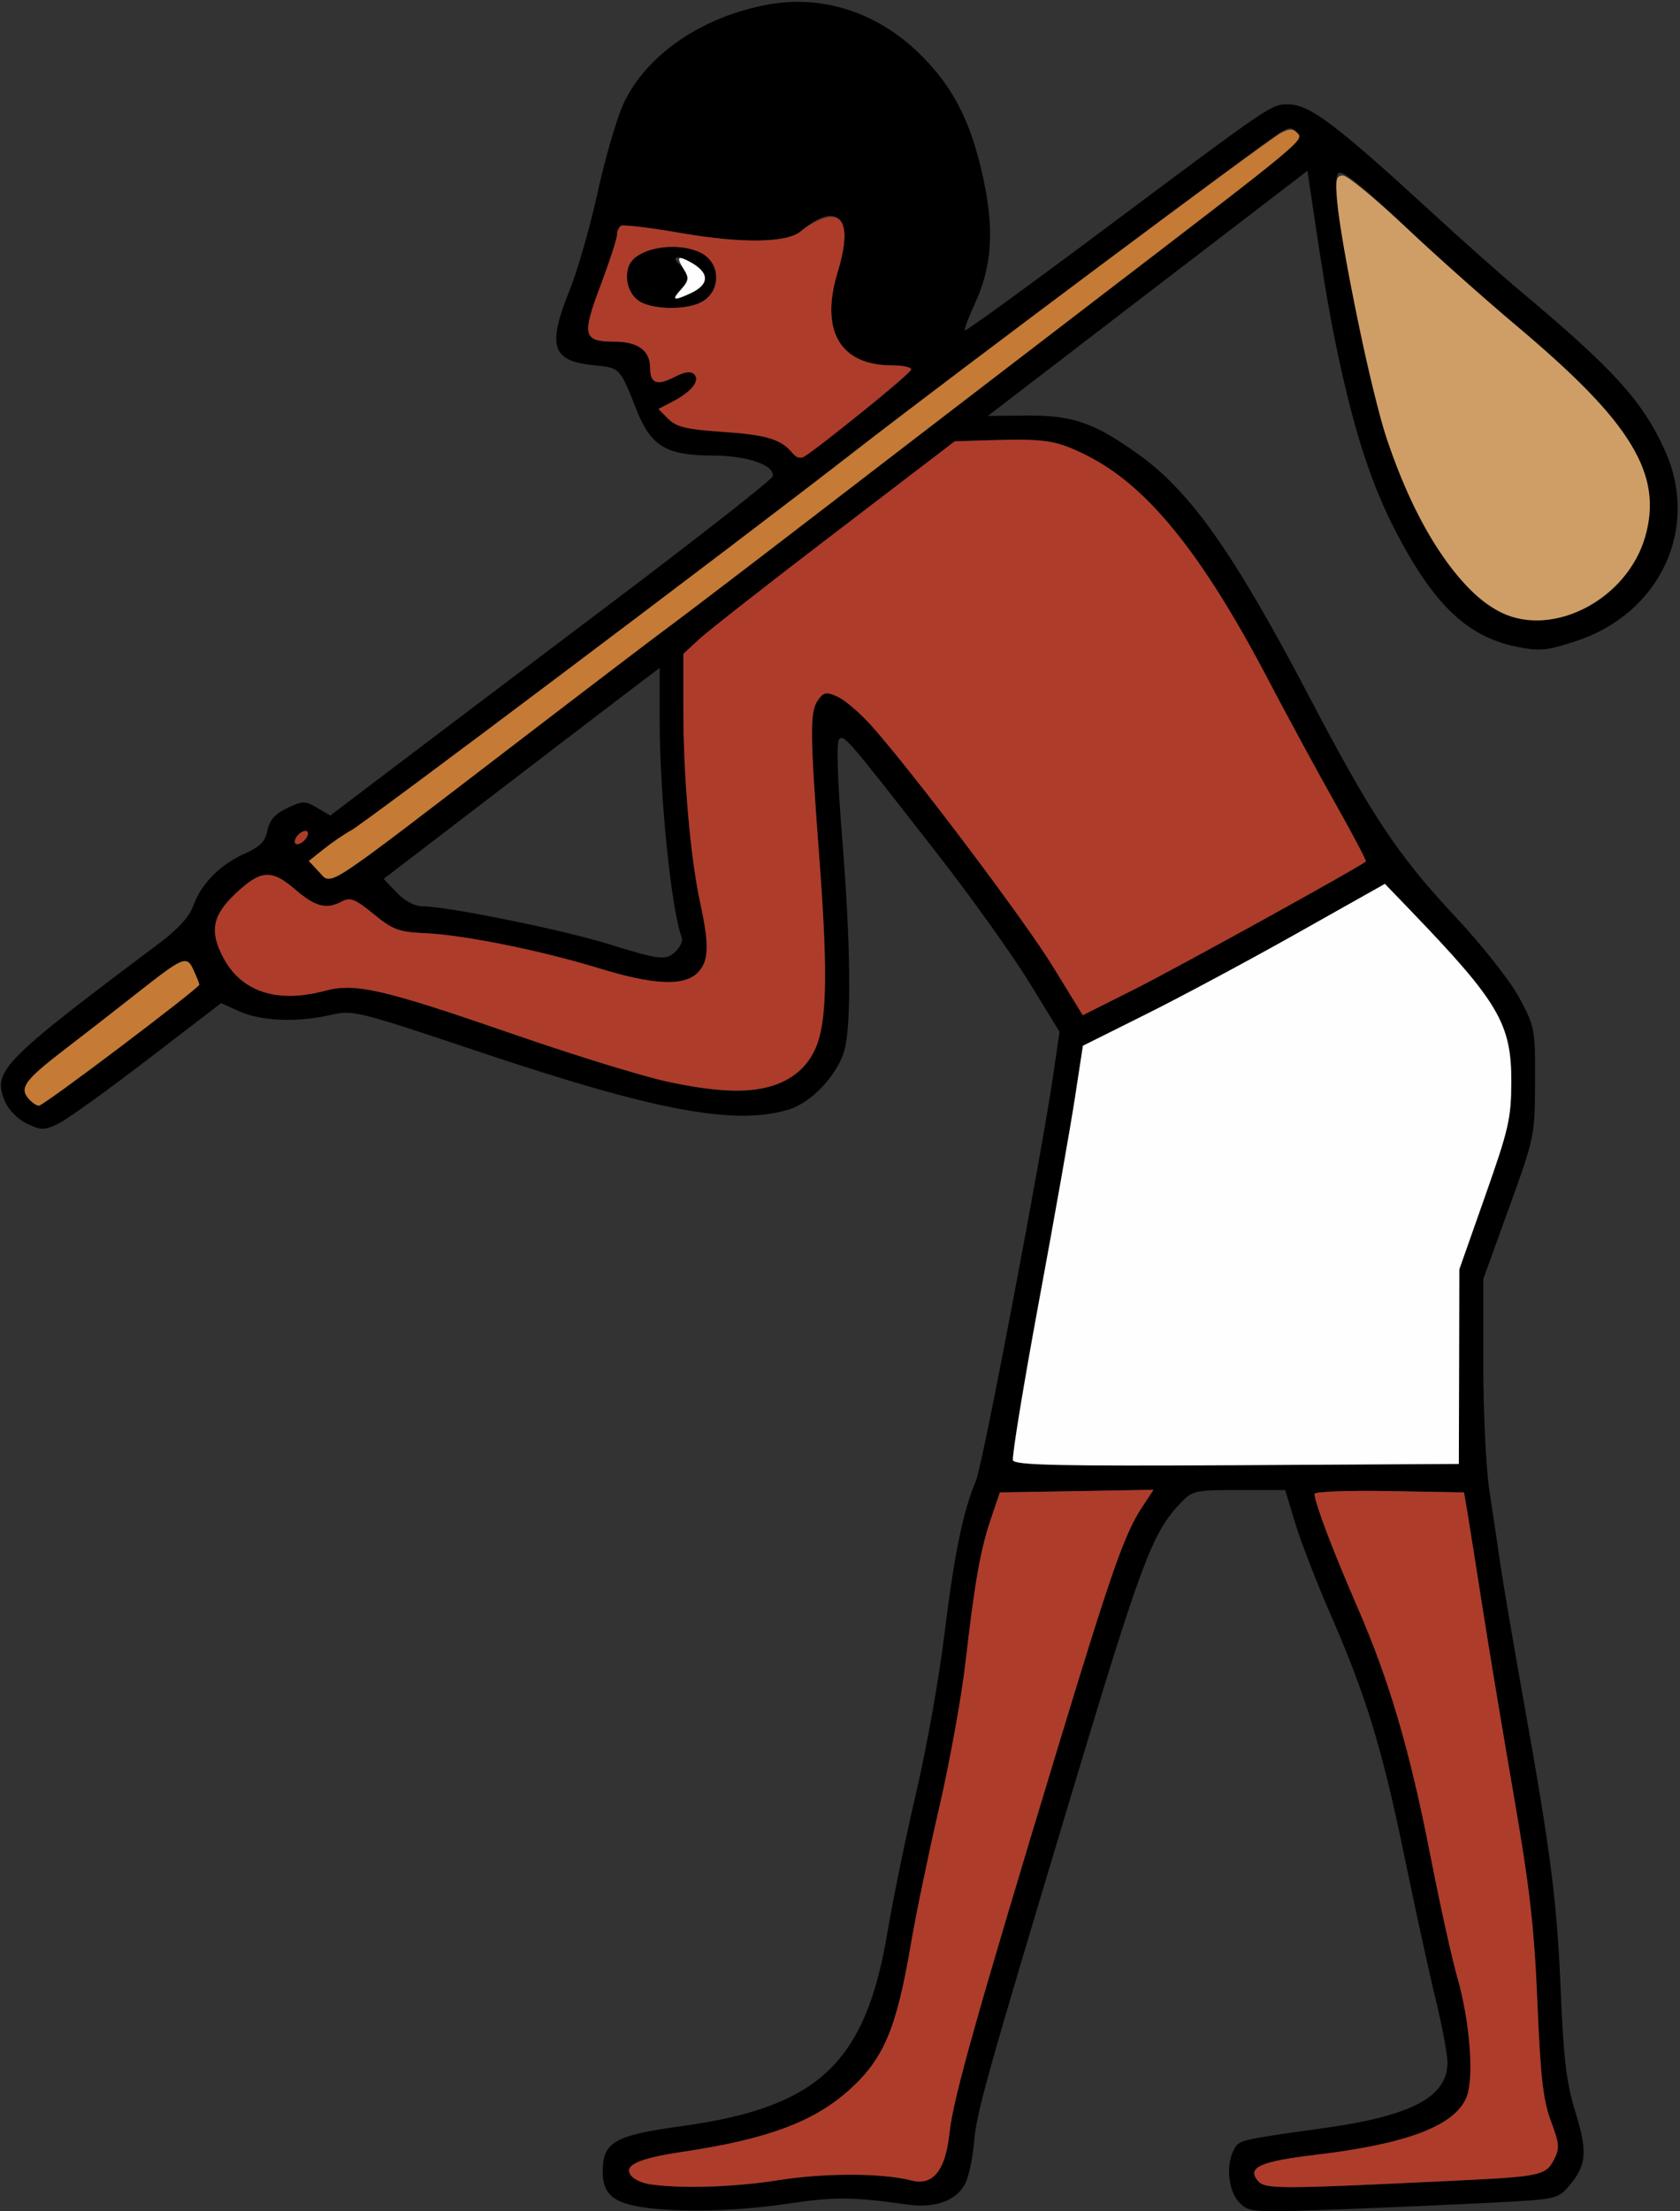 <?xml version="1.0" encoding="UTF-8" standalone="no"?>
<!DOCTYPE svg PUBLIC "-//W3C//DTD SVG 1.1//EN"
"http://www.w3.org/Graphics/SVG/1.1/DTD/svg11.dtd">
<svg width="456px" height="600px"
xmlns="http://www.w3.org/2000/svg" version="1.1">
<rect width="100%" height="100%" fill="#333333" stroke="none"/>
<g transform="translate(0000, 0000) scale(1, 1)">
<path fill="#000000" stroke="none" d="
M 172.61 598.58
C 166.08 597.31 163.59 594.77 163.59 589.36
C 163.59 581.18 166.65 579.41 185.18 576.86
C 222.28 571.75 234.97 559.73 240.93 524.03
C 242.41 515.18 245.89 498.26 248.67 486.42
C 251.46 474.59 254.92 455.18 256.36 443.29
C 259.03 421.58 261.39 410.09 264.92 401.72
C 266.75 397.35 282.77 313.18 285.99 290.94
L 287.59 279.95
L 279.32 266.47
C 274.77 259.07 263.60 243.44 254.50 231.76
C 229.79 200.06 229.09 199.25 227.76 200.59
C 227.00 201.35 227.30 211.24 228.55 226.82
C 230.90 255.84 231.14 277.96 229.20 284.96
C 227.34 291.64 220.22 299.23 214.05 301.07
C 199.47 305.43 178.14 301.48 130.76 285.61
C 96.88 274.25 95.84 273.99 89.76 275.38
C 80.77 277.47 70.96 277.09 65.10 274.47
L 60.01 272.18
L 39.98 287.55
C 28.97 296.00 18.09 303.81 15.78 304.91
C 11.98 306.73 11.19 306.72 7.29 304.87
C 4.74 303.64 2.31 301.16 1.30 298.74
C -2.07 290.61 0.46 288.01 43.00 256.11
C 48.36 252.09 51.41 248.74 52.52 245.63
C 54.63 239.77 59.78 234.58 66.49 231.58
C 70.58 229.76 71.99 228.31 72.59 225.32
C 73.15 222.52 74.62 220.84 77.93 219.27
C 82.18 217.24 82.78 217.24 86.09 219.19
L 89.64 221.29
L 105.05 209.60
C 113.51 203.18 140.45 182.83 164.88 164.41
C 189.32 145.98 209.50 130.17 209.72 129.26
C 210.46 126.28 202.82 123.61 193.61 123.61
C 180.92 123.61 176.72 121.12 172.84 111.37
C 168.15 99.55 168.42 99.85 161.07 99.09
C 149.72 97.93 148.48 93.94 154.69 78.54
C 156.82 73.24 160.24 61.26 162.28 51.93
C 164.33 42.61 167.50 31.80 169.33 27.93
C 175.59 14.70 190.76 4.40 208.69 1.20
C 224.21 -1.58 239.76 3.97 251.44 16.45
C 259.37 24.93 263.69 33.81 266.82 48.09
C 269.94 62.24 269.28 72.28 264.61 82.38
C 262.86 86.14 261.65 89.42 261.89 89.68
C 262.15 89.92 279.11 77.61 299.59 62.30
C 345.86 27.73 345.00 28.33 349.74 28.33
C 355.45 28.33 362.61 33.73 389.02 57.98
C 397.16 65.46 407.89 74.99 412.85 79.13
C 437.95 100.16 445.69 108.67 451.79 121.96
C 461.55 143.23 450.65 166.60 427.48 174.05
C 419.49 176.63 417.86 176.77 411.21 175.38
C 398.18 172.65 389.02 163.84 378.85 144.21
C 372.67 132.28 368.29 119.28 364.04 100.25
C 361.18 87.44 359.60 78.24 355.78 52.45
L 354.88 46.34
L 316.88 75.46
C 295.99 91.49 276.47 106.45 273.52 108.72
L 268.16 112.85
L 278.68 112.75
C 291.07 112.65 296.94 114.67 308.82 123.14
C 323.15 133.36 334.81 149.87 355.46 189.22
C 372.41 221.54 379.32 231.93 395.03 248.73
C 402.32 256.53 409.79 266.01 412.31 270.62
C 416.61 278.58 416.71 279.09 416.66 293.56
C 416.60 308.19 416.52 308.60 409.61 327.68
L 402.62 347.00
L 402.61 370.17
C 402.59 382.92 403.34 398.27 404.24 404.29
C 405.16 410.32 406.50 419.29 407.21 424.25
C 407.93 429.21 410.79 446.01 413.57 461.59
C 421.04 503.39 422.62 515.85 423.65 540.77
C 424.41 558.89 425.19 565.21 427.61 573.06
C 430.96 583.91 430.64 587.60 425.84 593.16
C 422.84 596.65 422.34 596.76 404.93 597.66
C 395.11 598.16 376.30 598.98 363.13 599.48
C 339.72 600.36 339.10 600.32 336.40 597.62
C 333.40 594.62 332.66 587.47 334.93 583.24
C 336.32 580.65 336.63 580.57 359.18 577.44
C 383.21 574.11 392.88 568.98 392.88 559.60
C 392.88 557.38 391.40 549.49 389.58 542.06
C 387.78 534.63 384.01 517.36 381.20 503.72
C 375.26 474.80 370.83 460.25 361.30 438.41
C 357.50 429.71 353.14 418.48 351.61 413.45
L 348.84 404.29
L 336.32 404.29
C 324.34 404.29 323.66 404.45 320.42 407.83
C 312.72 415.92 309.80 423.71 290.68 487.34
C 267.49 564.46 265.11 573.00 264.40 581.15
C 264.03 585.49 262.96 590.56 262.02 592.42
C 259.66 597.09 253.80 599.24 246.33 598.17
C 231.52 596.06 226.54 596.02 213.66 597.95
C 198.97 600.15 181.97 600.41 172.61 598.58
M 211.65 591.50
C 224.01 589.55 239.57 589.60 247.37 591.62
C 253.29 593.15 256.64 588.93 257.74 578.55
C 258.73 569.34 265.11 546.68 287.28 473.67
C 301.53 426.73 305.24 416.15 309.89 409.09
L 313.09 404.23
L 292.25 404.59
L 271.40 404.94
L 269.05 411.84
C 266.12 420.49 264.65 428.70 262.12 450.64
C 261.03 460.21 257.78 478.17 254.91 490.56
C 252.04 502.94 248.60 519.53 247.26 527.41
C 243.35 550.40 239.92 558.58 230.59 567.00
C 220.93 575.73 208.25 580.44 185.17 583.88
C 173.00 585.71 169.03 587.59 171.40 590.43
C 174.27 593.90 193.40 594.41 211.65 591.50
M 396.75 591.59
C 417.88 590.56 419.62 590.18 421.75 586.06
C 423.37 582.93 423.28 581.77 420.95 575.50
C 418.84 569.82 418.13 563.60 417.29 543.35
C 416.44 523.08 415.22 512.28 410.90 487.34
C 407.97 470.34 404.15 447.45 402.44 436.48
C 400.73 425.51 398.88 413.92 398.36 410.73
L 397.39 404.94
L 377.10 404.58
C 365.95 404.38 356.81 404.73 356.81 405.35
C 356.81 407.61 361.80 420.81 368.27 435.66
C 377.11 455.94 382.60 474.59 388.28 503.59
C 390.86 516.79 394.13 531.55 395.53 536.42
C 398.99 548.34 400.19 563.91 398.05 569.07
C 394.84 576.80 381.92 581.73 357.11 584.67
C 342.12 586.45 338.42 588.09 341.38 591.67
C 343.35 594.04 346.32 594.03 396.75 591.59
M 396.04 370.82
L 396.10 344.42
L 403.13 324.46
C 409.51 306.37 410.17 303.48 410.21 293.56
C 410.25 277.79 406.81 271.93 382.87 247.06
L 375.90 239.82
L 351.87 253.34
C 338.65 260.77 320.20 270.66 310.88 275.29
L 293.93 283.75
L 291.75 297.99
C 290.55 305.82 286.15 330.76 281.95 353.41
C 277.76 376.06 274.62 395.33 274.95 396.23
C 275.45 397.55 287.89 397.82 335.78 397.55
L 395.97 397.21
L 396.04 370.82
M 32.95 283.85
C 44.58 274.97 54.10 267.46 54.10 267.17
C 54.10 266.88 53.42 265.15 52.58 263.32
C 50.68 259.13 49.97 259.42 36.96 269.67
C 31.15 274.24 22.40 281.05 17.51 284.79
C 6.90 292.93 5.27 295.11 7.64 297.97
C 8.57 299.09 9.88 300.00 10.56 300.00
C 11.25 300.00 21.32 292.73 32.95 283.85
M 212.03 293.69
C 224.12 288.19 225.80 278.16 222.33 232.07
C 219.81 198.58 219.78 193.02 222.06 189.89
C 223.63 187.75 224.30 187.65 227.38 189.05
C 229.33 189.94 233.37 193.39 236.37 196.73
C 247.53 209.15 278.03 249.59 285.82 262.30
L 293.90 275.46
L 307.90 268.43
C 319.38 262.67 369.37 235.07 370.73 233.73
C 370.93 233.52 367.16 226.38 362.35 217.84
C 357.53 209.30 349.37 194.25 344.20 184.39
C 326.35 150.32 311.46 131.87 295.16 123.68
C 286.69 119.42 283.98 119.00 268.37 119.46
L 259.15 119.74
L 226.51 144.68
C 208.55 158.39 191.98 171.37 189.68 173.52
L 185.49 177.42
L 185.49 192.79
C 185.49 210.85 187.41 232.79 190.05 244.89
C 192.59 256.52 192.43 260.87 189.36 263.95
C 185.65 267.66 177.36 267.27 162.51 262.71
C 146.82 257.90 125.98 253.69 115.42 253.21
C 108.19 252.88 106.62 252.30 101.39 248.00
C 96.46 243.97 95.06 243.40 92.91 244.55
C 88.60 246.85 85.71 246.13 80.06 241.29
C 73.66 235.80 70.77 236.01 63.94 242.46
C 57.64 248.38 56.82 252.71 60.62 259.85
C 65.54 269.14 75.25 272.30 88.17 268.84
C 96.46 266.63 103.89 268.34 139.12 280.52
C 183.04 295.71 200.59 298.88 212.03 293.69
M 183.55 257.99
C 184.69 256.84 185.39 255.23 185.07 254.42
C 182.19 246.90 179.06 216.15 179.05 195.23
L 179.05 181.24
L 174.22 184.87
C 171.57 186.86 154.71 199.74 136.76 213.49
L 104.13 238.48
L 107.70 242.20
C 109.93 244.53 112.58 245.92 114.80 245.92
C 121.32 245.92 152.50 252.24 164.88 256.07
C 179.45 260.58 180.82 260.72 183.55 257.99
M 100.47 231.81
C 102.95 230.01 120.85 216.37 140.25 201.50
C 159.65 186.63 178.30 172.44 181.69 169.96
C 185.08 167.47 202.55 154.16 220.49 140.37
C 238.43 126.57 273.41 99.73 298.20 80.74
C 355.15 37.12 354.03 38.06 351.96 35.90
C 350.59 34.47 349.82 34.48 347.45 35.96
C 342.59 38.96 254.41 105.05 231.86 122.56
C 199.89 147.42 98.88 223.42 95.26 225.35
C 93.52 226.27 90.23 228.52 87.95 230.33
L 83.82 233.61
L 86.51 236.48
C 89.49 239.65 89.77 239.56 100.47 231.81
M 83.48 226.69
C 83.81 225.72 83.33 225.24 82.36 225.57
C 81.44 225.88 80.42 226.89 80.11 227.82
C 79.79 228.79 80.26 229.26 81.23 228.94
C 82.16 228.63 83.17 227.61 83.48 226.69
M 429.54 165.40
C 442.56 159.21 450.01 145.00 447.09 131.92
C 444.21 119.10 435.53 108.46 411.56 88.40
C 403.06 81.28 391.18 70.76 385.15 65.02
C 370.55 51.10 364.59 46.17 363.36 46.93
C 361.73 47.94 363.15 59.36 367.97 84.18
C 375.41 122.56 383.99 143.70 398.54 159.49
C 406.93 168.61 418.24 170.76 429.54 165.40
M 233.47 112.21
C 241.09 106.22 247.32 100.83 247.32 100.24
C 247.32 99.63 244.98 99.14 242.11 99.14
C 228.03 99.14 222.54 89.76 227.34 73.92
C 229.76 65.94 229.80 61.25 227.43 59.29
C 225.46 57.66 221.88 58.88 217.46 62.73
C 213.80 65.91 201.52 66.12 184.98 63.26
C 176.55 61.79 169.16 60.90 168.55 61.27
C 167.95 61.65 167.46 62.78 167.46 63.80
C 167.46 64.82 165.45 70.97 163.00 77.48
C 157.87 91.11 158.27 92.70 166.88 92.70
C 173.15 92.70 176.47 95.16 176.47 99.80
C 176.47 104.05 178.30 104.74 183.03 102.31
C 185.84 100.85 187.49 100.62 188.42 101.55
C 190.13 103.26 187.72 106.31 182.52 109.00
L 178.72 110.97
L 181.41 113.67
C 183.61 115.85 186.33 116.51 196.07 117.17
C 208.03 117.97 211.95 119.15 215.05 122.87
C 217.04 125.28 216.34 125.68 233.47 112.21"/>
<path fill="#000000" stroke="none" d="
M 174.19 82.11
C 170.97 80.56 169.36 76.24 170.59 72.39
C 172.15 67.48 182.99 65.28 189.97 68.46
C 195.90 71.16 195.87 79.49 189.91 82.21
C 185.89 84.04 178.10 83.99 174.19 82.11
M 187.29 79.65
C 192.80 77.15 192.68 73.91 186.99 70.91
C 183.42 69.03 182.03 69.77 184.82 72.08
C 187.33 74.16 187.29 75.84 184.65 78.76
C 182.18 81.49 182.81 81.70 187.29 79.65"/>
<path fill="#c57a36" stroke="none" d="
M 7.64 297.97
C 5.27 295.11 6.90 292.93 17.51 284.79
C 22.40 281.05 31.15 274.24 36.96 269.67
C 49.97 259.42 50.68 259.13 52.58 263.32
C 53.42 265.15 54.10 266.88 54.10 267.17
C 54.10 268.12 11.83 300.00 10.56 300.00
C 9.88 300.00 8.57 299.09 7.64 297.97"/>
<path fill="#c57a36" stroke="none" d="
M 86.51 236.48
L 83.82 233.61
L 87.95 230.33
C 90.23 228.52 93.52 226.27 95.26 225.35
C 98.88 223.42 199.89 147.42 231.86 122.56
C 259.64 100.98 343.71 38.20 347.62 36.13
C 349.96 34.89 350.98 34.87 352.12 36.06
C 353.99 38.02 354.29 37.78 298.20 80.74
C 273.41 99.73 238.43 126.57 220.49 140.37
C 202.55 154.16 185.08 167.47 181.69 169.96
C 178.30 172.44 159.65 186.63 140.25 201.50
C 86.63 242.61 90.13 240.33 86.51 236.48"/>
<path fill="#cf9e66" stroke="none" d="
M 407.69 166.30
C 396.17 160.79 384.44 143.07 376.37 118.94
C 372.37 107.02 363.98 66.71 362.92 54.40
C 362.43 48.68 362.67 47.64 364.53 47.64
C 365.73 47.64 373.31 53.87 381.40 61.49
C 389.49 69.12 403.06 81.19 411.56 88.34
C 442.96 114.75 451.47 128.70 446.51 145.75
C 441.64 162.48 421.75 173.01 407.69 166.30"/>
<path fill="#ae3c2a" stroke="none" d="
M 176.24 592.65
C 174.35 592.36 172.17 591.36 171.40 590.43
C 169.03 587.59 173.00 585.71 185.17 583.88
C 208.25 580.44 220.93 575.73 230.59 567.00
C 239.92 558.58 243.35 550.40 247.26 527.41
C 248.60 519.53 252.04 502.94 254.91 490.56
C 257.78 478.17 261.03 460.21 262.12 450.64
C 264.65 428.70 266.12 420.49 269.05 411.84
L 271.40 404.94
L 292.25 404.59
L 313.09 404.23
L 309.89 409.09
C 305.24 416.15 301.53 426.73 287.28 473.67
C 265.11 546.68 258.73 569.34 257.74 578.55
C 256.64 588.93 253.29 593.15 247.37 591.62
C 239.57 589.60 224.01 589.55 211.65 591.50
C 199.65 593.41 184.45 593.91 176.24 592.65"/>
<path fill="#ae3c2a" stroke="none" d="
M 341.38 591.67
C 338.42 588.09 342.12 586.45 357.11 584.67
C 381.92 581.73 394.84 576.80 398.05 569.07
C 400.19 563.91 398.99 548.34 395.53 536.42
C 394.13 531.55 390.86 516.79 388.28 503.59
C 382.60 474.59 377.11 455.94 368.27 435.66
C 361.80 420.81 356.81 407.61 356.81 405.35
C 356.81 404.73 365.95 404.38 377.10 404.58
L 397.39 404.94
L 398.36 410.73
C 398.88 413.92 400.73 425.51 402.44 436.48
C 404.15 447.45 407.97 470.34 410.90 487.34
C 415.22 512.28 416.44 523.08 417.29 543.35
C 418.13 563.60 418.84 569.82 420.95 575.50
C 423.28 581.77 423.37 582.93 421.75 586.06
C 419.62 590.18 417.88 590.56 396.75 591.59
C 346.32 594.03 343.35 594.04 341.38 591.67"/>
<path fill="#ae3c2a" stroke="none" d="
M 180.98 293.46
C 174.61 292.09 155.77 286.27 139.12 280.52
C 103.89 268.34 96.46 266.63 88.17 268.84
C 75.25 272.30 65.54 269.14 60.62 259.85
C 56.82 252.71 57.64 248.38 63.94 242.46
C 70.77 236.01 73.66 235.80 80.06 241.29
C 85.71 246.13 88.60 246.85 92.91 244.55
C 95.06 243.40 96.46 243.97 101.39 248.00
C 106.62 252.30 108.19 252.88 115.42 253.21
C 125.98 253.69 146.82 257.90 162.51 262.71
C 177.36 267.27 185.65 267.66 189.36 263.95
C 192.43 260.87 192.59 256.52 190.05 244.89
C 187.41 232.79 185.49 210.85 185.49 192.79
L 185.49 177.42
L 189.68 173.52
C 191.98 171.37 208.55 158.39 226.51 144.68
L 259.15 119.74
L 268.37 119.46
C 283.98 119.00 286.69 119.42 295.16 123.68
C 311.46 131.87 326.35 150.32 344.20 184.39
C 349.37 194.25 357.53 209.30 362.35 217.84
C 367.16 226.38 370.93 233.52 370.73 233.73
C 369.37 235.07 319.38 262.67 307.90 268.43
L 293.90 275.46
L 285.82 262.30
C 278.03 249.59 247.53 209.15 236.37 196.73
C 233.37 193.39 229.33 189.94 227.38 189.05
C 224.30 187.65 223.63 187.75 222.06 189.89
C 219.78 193.02 219.81 198.58 222.33 232.07
C 224.95 266.79 224.47 279.70 220.34 286.38
C 214.32 296.10 202.89 298.16 180.98 293.46"/>
<path fill="#ae3c2a" stroke="none" d="
M 80.11 227.82
C 80.42 226.89 81.44 225.88 82.36 225.57
C 83.33 225.24 83.81 225.72 83.48 226.69
C 83.17 227.61 82.16 228.63 81.23 228.94
C 80.26 229.26 79.79 228.79 80.11 227.82"/>
<path fill="#ae3c2a" stroke="none" d="
M 215.05 122.87
C 211.95 119.15 208.03 117.97 196.07 117.17
C 186.33 116.51 183.61 115.85 181.41 113.67
L 178.72 110.97
L 182.52 109.00
C 187.72 106.31 190.13 103.26 188.42 101.55
C 187.49 100.62 185.84 100.85 183.03 102.31
C 178.30 104.74 176.47 104.05 176.47 99.80
C 176.47 95.16 173.15 92.70 166.88 92.70
C 158.27 92.70 157.87 91.11 163.00 77.48
C 165.45 70.97 167.46 64.82 167.46 63.80
C 167.46 62.78 167.95 61.65 168.55 61.27
C 169.16 60.90 176.55 61.79 184.98 63.26
C 201.66 66.14 213.87 65.91 217.48 62.65
C 218.66 61.57 221.15 60.12 223.00 59.41
C 229.35 57.00 230.90 62.19 227.34 73.92
C 222.54 89.76 228.03 99.14 242.11 99.14
C 244.98 99.14 247.32 99.63 247.32 100.24
C 247.32 101.15 222.54 121.34 218.16 123.98
C 217.36 124.47 215.96 123.97 215.05 122.87
M 189.91 82.21
C 195.87 79.49 195.90 71.16 189.97 68.46
C 182.99 65.28 172.15 67.48 170.59 72.39
C 169.36 76.24 170.97 80.56 174.19 82.11
C 178.10 83.99 185.89 84.04 189.91 82.21"/>
<path fill="#fefefe" stroke="none" d="
M 274.95 396.23
C 274.62 395.33 277.76 376.06 281.95 353.41
C 286.15 330.76 290.55 305.82 291.75 297.99
L 293.93 283.75
L 310.88 275.29
C 320.20 270.66 338.65 260.77 351.87 253.34
L 375.90 239.82
L 382.87 247.06
C 406.81 271.93 410.25 277.79 410.21 293.56
C 410.17 303.48 409.51 306.37 403.13 324.46
L 396.10 344.42
L 396.04 370.82
L 395.97 397.21
L 335.78 397.55
C 287.89 397.82 275.45 397.55 274.95 396.23"/>
<path fill="#fefefe" stroke="none" d="
M 184.91 78.46
C 186.88 76.29 187.04 75.39 185.76 73.34
C 183.52 69.76 183.82 69.23 187.10 70.96
C 192.68 73.91 192.76 77.16 187.29 79.65
C 182.71 81.75 182.18 81.48 184.91 78.46"/>
</g>
</svg>
